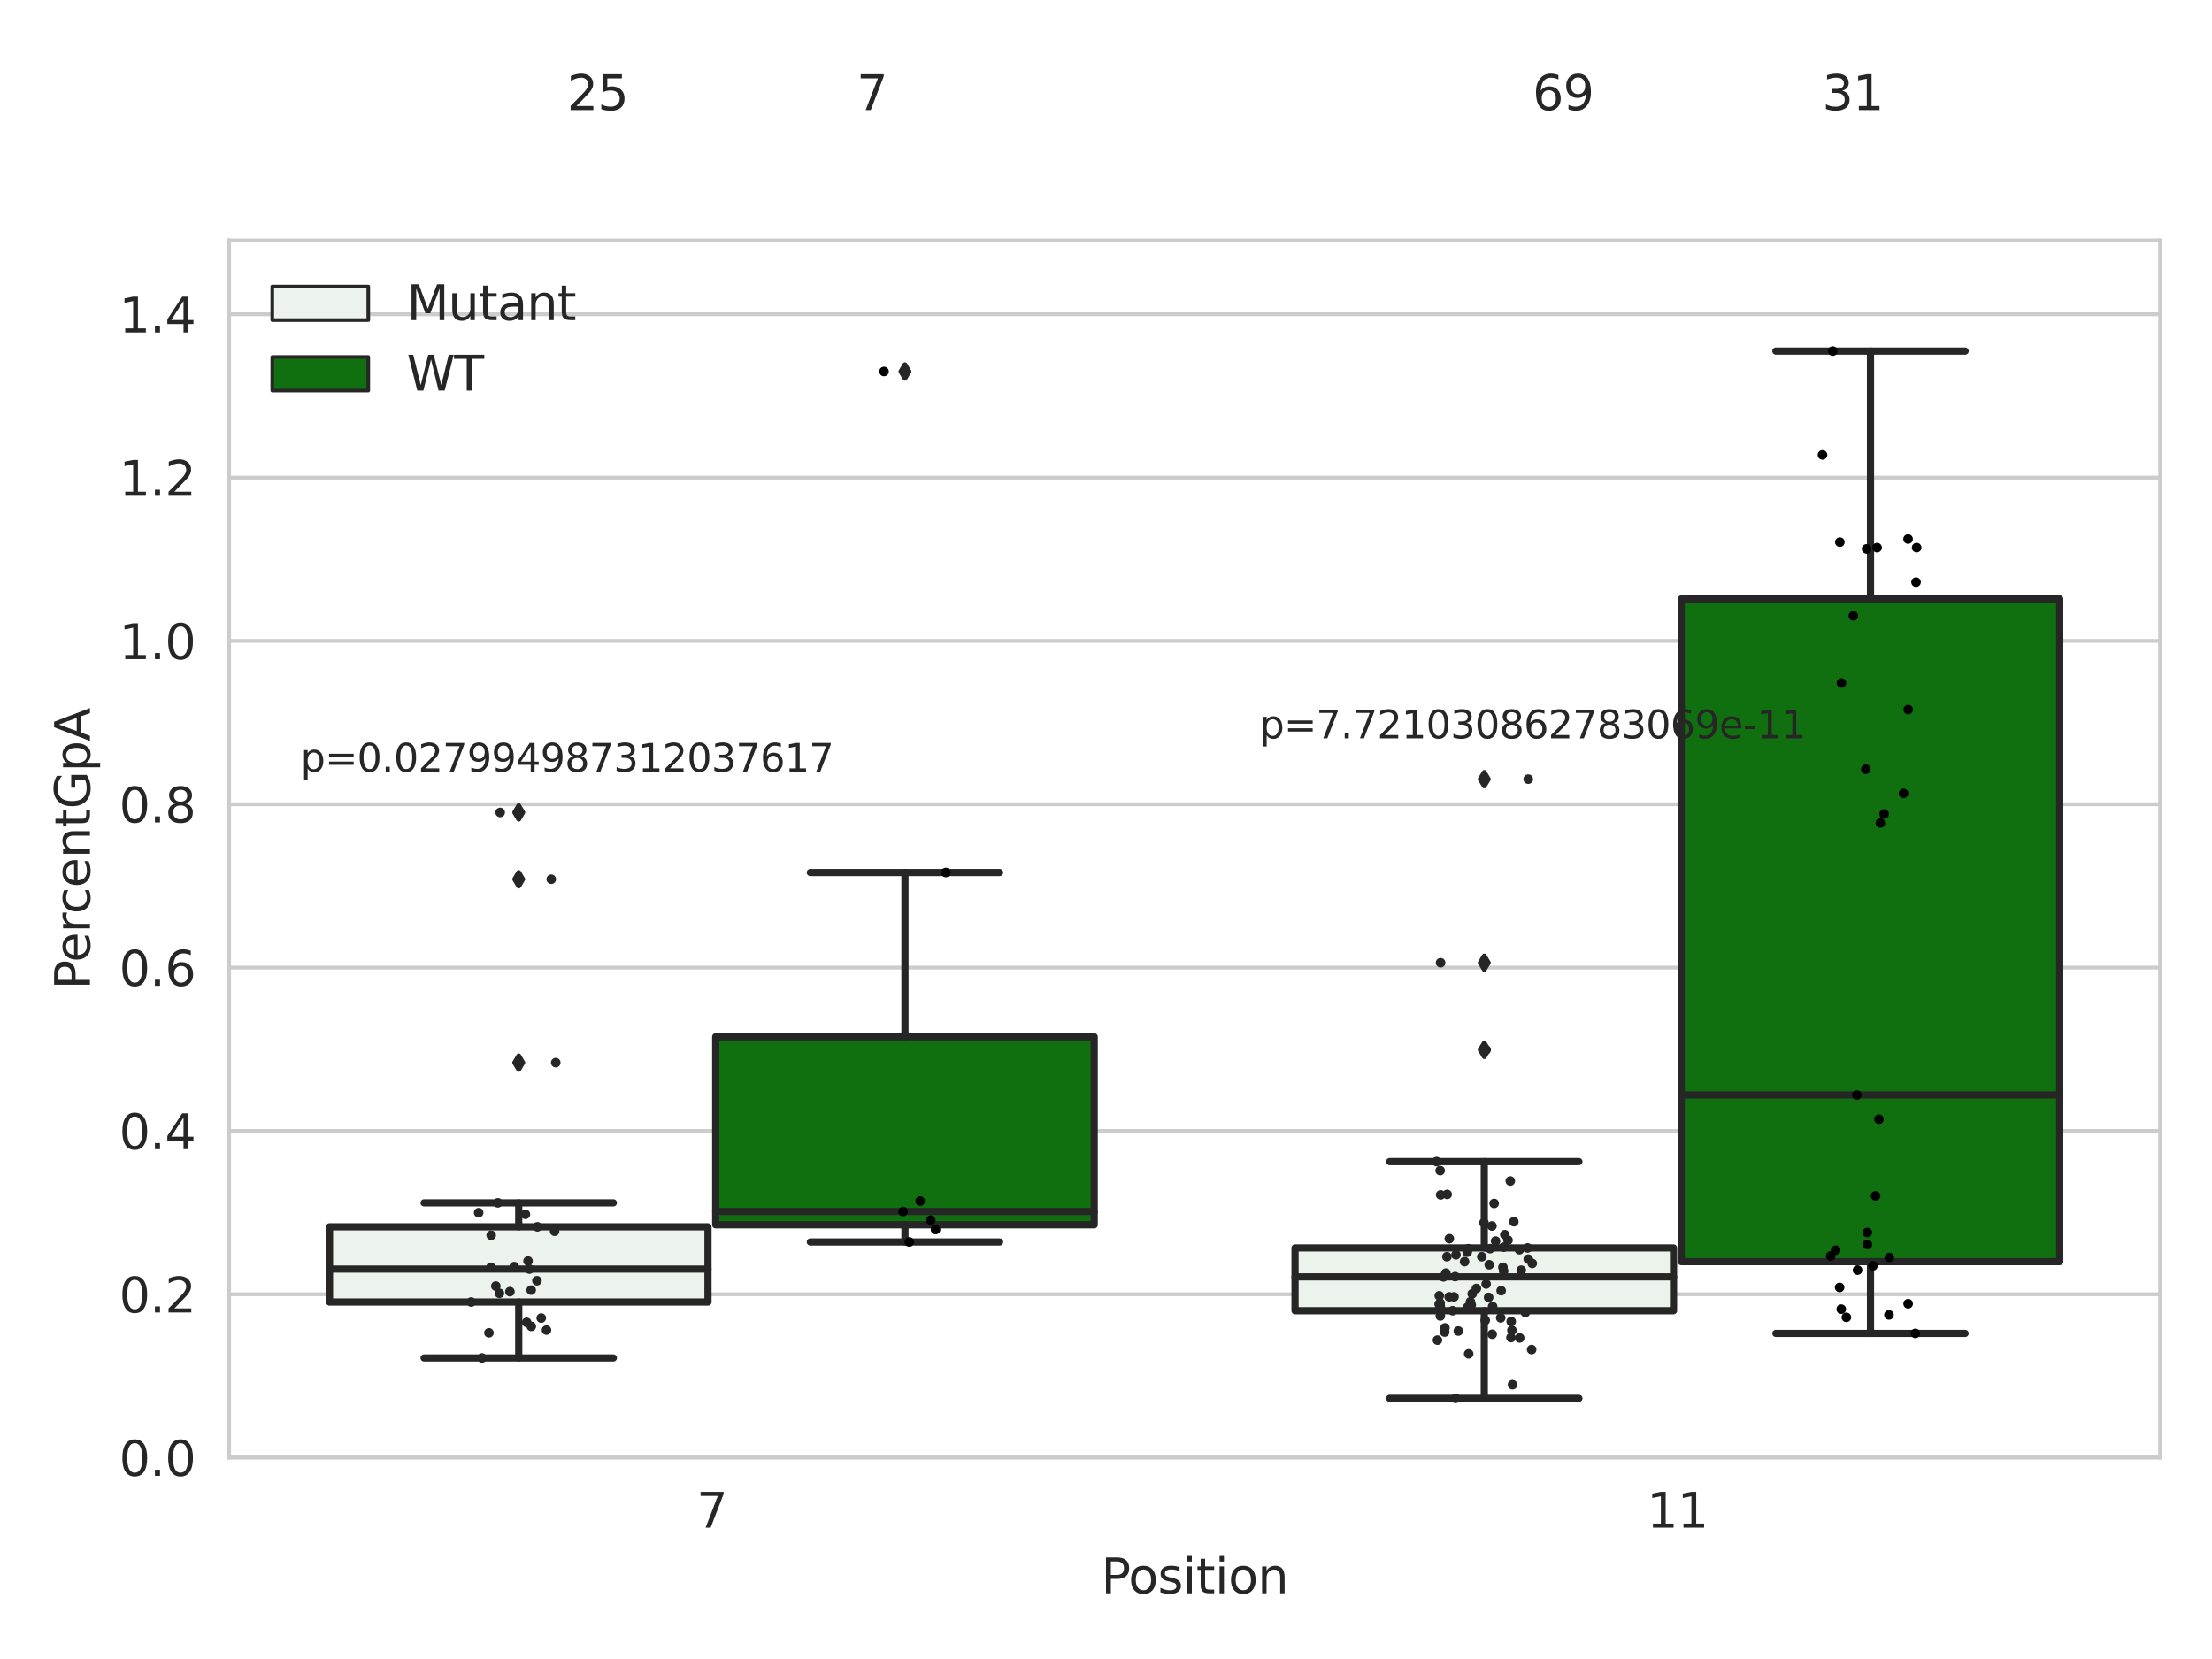 <?xml version="1.0" encoding="utf-8" standalone="no"?>
<!DOCTYPE svg PUBLIC "-//W3C//DTD SVG 1.1//EN"
  "http://www.w3.org/Graphics/SVG/1.1/DTD/svg11.dtd">
<svg xmlns:xlink="http://www.w3.org/1999/xlink" width="460.8pt" height="345.6pt" viewBox="0 0 460.8 345.6" xmlns="http://www.w3.org/2000/svg" version="1.1">
 <defs>
  <style type="text/css">*{stroke-linejoin: round; stroke-linecap: butt}</style>
 </defs>
 <g id="figure_1">
  <g id="patch_1">
   <path d="M 0 345.6 
L 460.8 345.6 
L 460.8 0 
L 0 0 
z
" style="fill: #ffffff"/>
  </g>
  <g id="axes_1">
   <g id="patch_2">
    <path d="M 47.72 303.64 
L 450 303.64 
L 450 50.085 
L 47.72 50.085 
z
" style="fill: #ffffff"/>
   </g>
   <g id="matplotlib.axis_1">
    <g id="xtick_1">
     <g id="text_1">
      <!-- 7 -->
      <g style="fill: #262626" transform="translate(145.109 318.238)scale(0.1 -0.1)">
       <defs>
        <path id="DejaVuSans-37" d="M 525 4666 
L 3525 4666 
L 3525 4397 
L 1831 0 
L 1172 0 
L 2766 4134 
L 525 4134 
L 525 4666 
z
" transform="scale(0.016)"/>
       </defs>
       <use xlink:href="#DejaVuSans-37"/>
      </g>
     </g>
    </g>
    <g id="xtick_2">
     <g id="text_2">
      <!-- 11 -->
      <g style="fill: #262626" transform="translate(343.067 318.238)scale(0.1 -0.1)">
       <defs>
        <path id="DejaVuSans-31" d="M 794 531 
L 1825 531 
L 1825 4091 
L 703 3866 
L 703 4441 
L 1819 4666 
L 2450 4666 
L 2450 531 
L 3481 531 
L 3481 0 
L 794 0 
L 794 531 
z
" transform="scale(0.016)"/>
       </defs>
       <use xlink:href="#DejaVuSans-31"/>
       <use xlink:href="#DejaVuSans-31" x="63.623"/>
      </g>
     </g>
    </g>
    <g id="text_3">
     <!-- Position -->
     <g style="fill: #262626" transform="translate(229.396 331.917)scale(0.1 -0.1)">
      <defs>
       <path id="DejaVuSans-50" d="M 1259 4147 
L 1259 2394 
L 2053 2394 
Q 2494 2394 2734 2622 
Q 2975 2850 2975 3272 
Q 2975 3691 2734 3919 
Q 2494 4147 2053 4147 
L 1259 4147 
z
M 628 4666 
L 2053 4666 
Q 2838 4666 3239 4311 
Q 3641 3956 3641 3272 
Q 3641 2581 3239 2228 
Q 2838 1875 2053 1875 
L 1259 1875 
L 1259 0 
L 628 0 
L 628 4666 
z
" transform="scale(0.016)"/>
       <path id="DejaVuSans-6f" d="M 1959 3097 
Q 1497 3097 1228 2736 
Q 959 2375 959 1747 
Q 959 1119 1226 758 
Q 1494 397 1959 397 
Q 2419 397 2687 759 
Q 2956 1122 2956 1747 
Q 2956 2369 2687 2733 
Q 2419 3097 1959 3097 
z
M 1959 3584 
Q 2709 3584 3137 3096 
Q 3566 2609 3566 1747 
Q 3566 888 3137 398 
Q 2709 -91 1959 -91 
Q 1206 -91 779 398 
Q 353 888 353 1747 
Q 353 2609 779 3096 
Q 1206 3584 1959 3584 
z
" transform="scale(0.016)"/>
       <path id="DejaVuSans-73" d="M 2834 3397 
L 2834 2853 
Q 2591 2978 2328 3040 
Q 2066 3103 1784 3103 
Q 1356 3103 1142 2972 
Q 928 2841 928 2578 
Q 928 2378 1081 2264 
Q 1234 2150 1697 2047 
L 1894 2003 
Q 2506 1872 2764 1633 
Q 3022 1394 3022 966 
Q 3022 478 2636 193 
Q 2250 -91 1575 -91 
Q 1294 -91 989 -36 
Q 684 19 347 128 
L 347 722 
Q 666 556 975 473 
Q 1284 391 1588 391 
Q 1994 391 2212 530 
Q 2431 669 2431 922 
Q 2431 1156 2273 1281 
Q 2116 1406 1581 1522 
L 1381 1569 
Q 847 1681 609 1914 
Q 372 2147 372 2553 
Q 372 3047 722 3315 
Q 1072 3584 1716 3584 
Q 2034 3584 2315 3537 
Q 2597 3491 2834 3397 
z
" transform="scale(0.016)"/>
       <path id="DejaVuSans-69" d="M 603 3500 
L 1178 3500 
L 1178 0 
L 603 0 
L 603 3500 
z
M 603 4863 
L 1178 4863 
L 1178 4134 
L 603 4134 
L 603 4863 
z
" transform="scale(0.016)"/>
       <path id="DejaVuSans-74" d="M 1172 4494 
L 1172 3500 
L 2356 3500 
L 2356 3053 
L 1172 3053 
L 1172 1153 
Q 1172 725 1289 603 
Q 1406 481 1766 481 
L 2356 481 
L 2356 0 
L 1766 0 
Q 1100 0 847 248 
Q 594 497 594 1153 
L 594 3053 
L 172 3053 
L 172 3500 
L 594 3500 
L 594 4494 
L 1172 4494 
z
" transform="scale(0.016)"/>
       <path id="DejaVuSans-6e" d="M 3513 2113 
L 3513 0 
L 2938 0 
L 2938 2094 
Q 2938 2591 2744 2837 
Q 2550 3084 2163 3084 
Q 1697 3084 1428 2787 
Q 1159 2491 1159 1978 
L 1159 0 
L 581 0 
L 581 3500 
L 1159 3500 
L 1159 2956 
Q 1366 3272 1645 3428 
Q 1925 3584 2291 3584 
Q 2894 3584 3203 3211 
Q 3513 2838 3513 2113 
z
" transform="scale(0.016)"/>
      </defs>
      <use xlink:href="#DejaVuSans-50"/>
      <use xlink:href="#DejaVuSans-6f" x="56.678"/>
      <use xlink:href="#DejaVuSans-73" x="117.859"/>
      <use xlink:href="#DejaVuSans-69" x="169.959"/>
      <use xlink:href="#DejaVuSans-74" x="197.742"/>
      <use xlink:href="#DejaVuSans-69" x="236.951"/>
      <use xlink:href="#DejaVuSans-6f" x="264.734"/>
      <use xlink:href="#DejaVuSans-6e" x="325.916"/>
     </g>
    </g>
   </g>
   <g id="matplotlib.axis_2">
    <g id="ytick_1">
     <g id="line2d_1">
      <path d="M 47.72 303.64 
L 450 303.64 
" clip-path="url(#p1b82e4776f)" style="fill: none; stroke: #cccccc; stroke-width: 0.8; stroke-linecap: round"/>
     </g>
     <g id="text_4">
      <!-- 0.0 -->
      <g style="fill: #262626" transform="translate(24.817 307.439)scale(0.1 -0.1)">
       <defs>
        <path id="DejaVuSans-30" d="M 2034 4250 
Q 1547 4250 1301 3770 
Q 1056 3291 1056 2328 
Q 1056 1369 1301 889 
Q 1547 409 2034 409 
Q 2525 409 2770 889 
Q 3016 1369 3016 2328 
Q 3016 3291 2770 3770 
Q 2525 4250 2034 4250 
z
M 2034 4750 
Q 2819 4750 3233 4129 
Q 3647 3509 3647 2328 
Q 3647 1150 3233 529 
Q 2819 -91 2034 -91 
Q 1250 -91 836 529 
Q 422 1150 422 2328 
Q 422 3509 836 4129 
Q 1250 4750 2034 4750 
z
" transform="scale(0.016)"/>
        <path id="DejaVuSans-2e" d="M 684 794 
L 1344 794 
L 1344 0 
L 684 0 
L 684 794 
z
" transform="scale(0.016)"/>
       </defs>
       <use xlink:href="#DejaVuSans-30"/>
       <use xlink:href="#DejaVuSans-2e" x="63.623"/>
       <use xlink:href="#DejaVuSans-30" x="95.41"/>
      </g>
     </g>
    </g>
    <g id="ytick_2">
     <g id="line2d_2">
      <path d="M 47.72 269.614 
L 450 269.614 
" clip-path="url(#p1b82e4776f)" style="fill: none; stroke: #cccccc; stroke-width: 0.8; stroke-linecap: round"/>
     </g>
     <g id="text_5">
      <!-- 0.2 -->
      <g style="fill: #262626" transform="translate(24.817 273.413)scale(0.1 -0.1)">
       <defs>
        <path id="DejaVuSans-32" d="M 1228 531 
L 3431 531 
L 3431 0 
L 469 0 
L 469 531 
Q 828 903 1448 1529 
Q 2069 2156 2228 2338 
Q 2531 2678 2651 2914 
Q 2772 3150 2772 3378 
Q 2772 3750 2511 3984 
Q 2250 4219 1831 4219 
Q 1534 4219 1204 4116 
Q 875 4013 500 3803 
L 500 4441 
Q 881 4594 1212 4672 
Q 1544 4750 1819 4750 
Q 2544 4750 2975 4387 
Q 3406 4025 3406 3419 
Q 3406 3131 3298 2873 
Q 3191 2616 2906 2266 
Q 2828 2175 2409 1742 
Q 1991 1309 1228 531 
z
" transform="scale(0.016)"/>
       </defs>
       <use xlink:href="#DejaVuSans-30"/>
       <use xlink:href="#DejaVuSans-2e" x="63.623"/>
       <use xlink:href="#DejaVuSans-32" x="95.41"/>
      </g>
     </g>
    </g>
    <g id="ytick_3">
     <g id="line2d_3">
      <path d="M 47.72 235.589 
L 450 235.589 
" clip-path="url(#p1b82e4776f)" style="fill: none; stroke: #cccccc; stroke-width: 0.8; stroke-linecap: round"/>
     </g>
     <g id="text_6">
      <!-- 0.4 -->
      <g style="fill: #262626" transform="translate(24.817 239.388)scale(0.1 -0.1)">
       <defs>
        <path id="DejaVuSans-34" d="M 2419 4116 
L 825 1625 
L 2419 1625 
L 2419 4116 
z
M 2253 4666 
L 3047 4666 
L 3047 1625 
L 3713 1625 
L 3713 1100 
L 3047 1100 
L 3047 0 
L 2419 0 
L 2419 1100 
L 313 1100 
L 313 1709 
L 2253 4666 
z
" transform="scale(0.016)"/>
       </defs>
       <use xlink:href="#DejaVuSans-30"/>
       <use xlink:href="#DejaVuSans-2e" x="63.623"/>
       <use xlink:href="#DejaVuSans-34" x="95.41"/>
      </g>
     </g>
    </g>
    <g id="ytick_4">
     <g id="line2d_4">
      <path d="M 47.72 201.563 
L 450 201.563 
" clip-path="url(#p1b82e4776f)" style="fill: none; stroke: #cccccc; stroke-width: 0.8; stroke-linecap: round"/>
     </g>
     <g id="text_7">
      <!-- 0.6 -->
      <g style="fill: #262626" transform="translate(24.817 205.362)scale(0.1 -0.1)">
       <defs>
        <path id="DejaVuSans-36" d="M 2113 2584 
Q 1688 2584 1439 2293 
Q 1191 2003 1191 1497 
Q 1191 994 1439 701 
Q 1688 409 2113 409 
Q 2538 409 2786 701 
Q 3034 994 3034 1497 
Q 3034 2003 2786 2293 
Q 2538 2584 2113 2584 
z
M 3366 4563 
L 3366 3988 
Q 3128 4100 2886 4159 
Q 2644 4219 2406 4219 
Q 1781 4219 1451 3797 
Q 1122 3375 1075 2522 
Q 1259 2794 1537 2939 
Q 1816 3084 2150 3084 
Q 2853 3084 3261 2657 
Q 3669 2231 3669 1497 
Q 3669 778 3244 343 
Q 2819 -91 2113 -91 
Q 1303 -91 875 529 
Q 447 1150 447 2328 
Q 447 3434 972 4092 
Q 1497 4750 2381 4750 
Q 2619 4750 2861 4703 
Q 3103 4656 3366 4563 
z
" transform="scale(0.016)"/>
       </defs>
       <use xlink:href="#DejaVuSans-30"/>
       <use xlink:href="#DejaVuSans-2e" x="63.623"/>
       <use xlink:href="#DejaVuSans-36" x="95.41"/>
      </g>
     </g>
    </g>
    <g id="ytick_5">
     <g id="line2d_5">
      <path d="M 47.72 167.537 
L 450 167.537 
" clip-path="url(#p1b82e4776f)" style="fill: none; stroke: #cccccc; stroke-width: 0.8; stroke-linecap: round"/>
     </g>
     <g id="text_8">
      <!-- 0.8 -->
      <g style="fill: #262626" transform="translate(24.817 171.336)scale(0.1 -0.1)">
       <defs>
        <path id="DejaVuSans-38" d="M 2034 2216 
Q 1584 2216 1326 1975 
Q 1069 1734 1069 1313 
Q 1069 891 1326 650 
Q 1584 409 2034 409 
Q 2484 409 2743 651 
Q 3003 894 3003 1313 
Q 3003 1734 2745 1975 
Q 2488 2216 2034 2216 
z
M 1403 2484 
Q 997 2584 770 2862 
Q 544 3141 544 3541 
Q 544 4100 942 4425 
Q 1341 4750 2034 4750 
Q 2731 4750 3128 4425 
Q 3525 4100 3525 3541 
Q 3525 3141 3298 2862 
Q 3072 2584 2669 2484 
Q 3125 2378 3379 2068 
Q 3634 1759 3634 1313 
Q 3634 634 3220 271 
Q 2806 -91 2034 -91 
Q 1263 -91 848 271 
Q 434 634 434 1313 
Q 434 1759 690 2068 
Q 947 2378 1403 2484 
z
M 1172 3481 
Q 1172 3119 1398 2916 
Q 1625 2713 2034 2713 
Q 2441 2713 2670 2916 
Q 2900 3119 2900 3481 
Q 2900 3844 2670 4047 
Q 2441 4250 2034 4250 
Q 1625 4250 1398 4047 
Q 1172 3844 1172 3481 
z
" transform="scale(0.016)"/>
       </defs>
       <use xlink:href="#DejaVuSans-30"/>
       <use xlink:href="#DejaVuSans-2e" x="63.623"/>
       <use xlink:href="#DejaVuSans-38" x="95.41"/>
      </g>
     </g>
    </g>
    <g id="ytick_6">
     <g id="line2d_6">
      <path d="M 47.72 133.511 
L 450 133.511 
" clip-path="url(#p1b82e4776f)" style="fill: none; stroke: #cccccc; stroke-width: 0.8; stroke-linecap: round"/>
     </g>
     <g id="text_9">
      <!-- 1.0 -->
      <g style="fill: #262626" transform="translate(24.817 137.311)scale(0.1 -0.1)">
       <use xlink:href="#DejaVuSans-31"/>
       <use xlink:href="#DejaVuSans-2e" x="63.623"/>
       <use xlink:href="#DejaVuSans-30" x="95.41"/>
      </g>
     </g>
    </g>
    <g id="ytick_7">
     <g id="line2d_7">
      <path d="M 47.72 99.486 
L 450 99.486 
" clip-path="url(#p1b82e4776f)" style="fill: none; stroke: #cccccc; stroke-width: 0.8; stroke-linecap: round"/>
     </g>
     <g id="text_10">
      <!-- 1.2 -->
      <g style="fill: #262626" transform="translate(24.817 103.285)scale(0.1 -0.1)">
       <use xlink:href="#DejaVuSans-31"/>
       <use xlink:href="#DejaVuSans-2e" x="63.623"/>
       <use xlink:href="#DejaVuSans-32" x="95.41"/>
      </g>
     </g>
    </g>
    <g id="ytick_8">
     <g id="line2d_8">
      <path d="M 47.72 65.46 
L 450 65.46 
" clip-path="url(#p1b82e4776f)" style="fill: none; stroke: #cccccc; stroke-width: 0.8; stroke-linecap: round"/>
     </g>
     <g id="text_11">
      <!-- 1.4 -->
      <g style="fill: #262626" transform="translate(24.817 69.259)scale(0.1 -0.1)">
       <use xlink:href="#DejaVuSans-31"/>
       <use xlink:href="#DejaVuSans-2e" x="63.623"/>
       <use xlink:href="#DejaVuSans-34" x="95.41"/>
      </g>
     </g>
    </g>
    <g id="text_12">
     <!-- PercentGpA -->
     <g style="fill: #262626" transform="translate(18.737 206.139)rotate(-90)scale(0.1 -0.1)">
      <defs>
       <path id="DejaVuSans-65" d="M 3597 1894 
L 3597 1613 
L 953 1613 
Q 991 1019 1311 708 
Q 1631 397 2203 397 
Q 2534 397 2845 478 
Q 3156 559 3463 722 
L 3463 178 
Q 3153 47 2828 -22 
Q 2503 -91 2169 -91 
Q 1331 -91 842 396 
Q 353 884 353 1716 
Q 353 2575 817 3079 
Q 1281 3584 2069 3584 
Q 2775 3584 3186 3129 
Q 3597 2675 3597 1894 
z
M 3022 2063 
Q 3016 2534 2758 2815 
Q 2500 3097 2075 3097 
Q 1594 3097 1305 2825 
Q 1016 2553 972 2059 
L 3022 2063 
z
" transform="scale(0.016)"/>
       <path id="DejaVuSans-72" d="M 2631 2963 
Q 2534 3019 2420 3045 
Q 2306 3072 2169 3072 
Q 1681 3072 1420 2755 
Q 1159 2438 1159 1844 
L 1159 0 
L 581 0 
L 581 3500 
L 1159 3500 
L 1159 2956 
Q 1341 3275 1631 3429 
Q 1922 3584 2338 3584 
Q 2397 3584 2469 3576 
Q 2541 3569 2628 3553 
L 2631 2963 
z
" transform="scale(0.016)"/>
       <path id="DejaVuSans-63" d="M 3122 3366 
L 3122 2828 
Q 2878 2963 2633 3030 
Q 2388 3097 2138 3097 
Q 1578 3097 1268 2742 
Q 959 2388 959 1747 
Q 959 1106 1268 751 
Q 1578 397 2138 397 
Q 2388 397 2633 464 
Q 2878 531 3122 666 
L 3122 134 
Q 2881 22 2623 -34 
Q 2366 -91 2075 -91 
Q 1284 -91 818 406 
Q 353 903 353 1747 
Q 353 2603 823 3093 
Q 1294 3584 2113 3584 
Q 2378 3584 2631 3529 
Q 2884 3475 3122 3366 
z
" transform="scale(0.016)"/>
       <path id="DejaVuSans-47" d="M 3809 666 
L 3809 1919 
L 2778 1919 
L 2778 2438 
L 4434 2438 
L 4434 434 
Q 4069 175 3628 42 
Q 3188 -91 2688 -91 
Q 1594 -91 976 548 
Q 359 1188 359 2328 
Q 359 3472 976 4111 
Q 1594 4750 2688 4750 
Q 3144 4750 3555 4637 
Q 3966 4525 4313 4306 
L 4313 3634 
Q 3963 3931 3569 4081 
Q 3175 4231 2741 4231 
Q 1884 4231 1454 3753 
Q 1025 3275 1025 2328 
Q 1025 1384 1454 906 
Q 1884 428 2741 428 
Q 3075 428 3337 486 
Q 3600 544 3809 666 
z
" transform="scale(0.016)"/>
       <path id="DejaVuSans-70" d="M 1159 525 
L 1159 -1331 
L 581 -1331 
L 581 3500 
L 1159 3500 
L 1159 2969 
Q 1341 3281 1617 3432 
Q 1894 3584 2278 3584 
Q 2916 3584 3314 3078 
Q 3713 2572 3713 1747 
Q 3713 922 3314 415 
Q 2916 -91 2278 -91 
Q 1894 -91 1617 61 
Q 1341 213 1159 525 
z
M 3116 1747 
Q 3116 2381 2855 2742 
Q 2594 3103 2138 3103 
Q 1681 3103 1420 2742 
Q 1159 2381 1159 1747 
Q 1159 1113 1420 752 
Q 1681 391 2138 391 
Q 2594 391 2855 752 
Q 3116 1113 3116 1747 
z
" transform="scale(0.016)"/>
       <path id="DejaVuSans-41" d="M 2188 4044 
L 1331 1722 
L 3047 1722 
L 2188 4044 
z
M 1831 4666 
L 2547 4666 
L 4325 0 
L 3669 0 
L 3244 1197 
L 1141 1197 
L 716 0 
L 50 0 
L 1831 4666 
z
" transform="scale(0.016)"/>
      </defs>
      <use xlink:href="#DejaVuSans-50"/>
      <use xlink:href="#DejaVuSans-65" x="56.678"/>
      <use xlink:href="#DejaVuSans-72" x="118.201"/>
      <use xlink:href="#DejaVuSans-63" x="157.064"/>
      <use xlink:href="#DejaVuSans-65" x="212.045"/>
      <use xlink:href="#DejaVuSans-6e" x="273.568"/>
      <use xlink:href="#DejaVuSans-74" x="336.947"/>
      <use xlink:href="#DejaVuSans-47" x="376.156"/>
      <use xlink:href="#DejaVuSans-70" x="453.646"/>
      <use xlink:href="#DejaVuSans-41" x="517.123"/>
     </g>
    </g>
   </g>
   <g id="patch_3">
    <path d="M 68.639 271.238 
L 147.485 271.238 
L 147.485 255.57 
L 68.639 255.57 
L 68.639 271.238 
z
" clip-path="url(#p1b82e4776f)" style="fill: #ecf2ec; stroke: #262626; stroke-width: 1.5; stroke-linejoin: miter"/>
   </g>
   <g id="patch_4">
    <path d="M 149.095 255.153 
L 227.941 255.153 
L 227.941 215.984 
L 149.095 215.984 
L 149.095 255.153 
z
" clip-path="url(#p1b82e4776f)" style="fill: #107010; stroke: #262626; stroke-width: 1.5; stroke-linejoin: miter"/>
   </g>
   <g id="patch_5">
    <path d="M 269.779 273.045 
L 348.625 273.045 
L 348.625 259.967 
L 269.779 259.967 
L 269.779 273.045 
z
" clip-path="url(#p1b82e4776f)" style="fill: #ecf2ec; stroke: #262626; stroke-width: 1.5; stroke-linejoin: miter"/>
   </g>
   <g id="patch_6">
    <path d="M 350.235 262.824 
L 429.081 262.824 
L 429.081 124.777 
L 350.235 124.777 
L 350.235 262.824 
z
" clip-path="url(#p1b82e4776f)" style="fill: #107010; stroke: #262626; stroke-width: 1.5; stroke-linejoin: miter"/>
   </g>
   <g id="patch_7">
    <path d="M 148.29 303.64 
L 148.29 303.64 
L 148.29 303.64 
L 148.29 303.64 
z
" clip-path="url(#p1b82e4776f)" style="fill: #ecf2ec; stroke: #262626; stroke-width: 0.75; stroke-linejoin: miter"/>
   </g>
   <g id="patch_8">
    <path d="M 148.29 303.64 
L 148.29 303.64 
L 148.29 303.64 
L 148.29 303.64 
z
" clip-path="url(#p1b82e4776f)" style="fill: #107010; stroke: #262626; stroke-width: 0.75; stroke-linejoin: miter"/>
   </g>
   <g id="PathCollection_1"/>
   <g id="PathCollection_2"/>
   <g id="line2d_9">
    <path d="M 108.062 271.238 
L 108.062 282.887 
" clip-path="url(#p1b82e4776f)" style="fill: none; stroke: #262626; stroke-width: 1.5; stroke-linecap: round"/>
   </g>
   <g id="line2d_10">
    <path d="M 108.062 255.57 
L 108.062 250.572 
" clip-path="url(#p1b82e4776f)" style="fill: none; stroke: #262626; stroke-width: 1.5; stroke-linecap: round"/>
   </g>
   <g id="line2d_11">
    <path d="M 88.35 282.887 
L 127.774 282.887 
" clip-path="url(#p1b82e4776f)" style="fill: none; stroke: #262626; stroke-width: 1.5; stroke-linecap: round"/>
   </g>
   <g id="line2d_12">
    <path d="M 88.35 250.572 
L 127.774 250.572 
" clip-path="url(#p1b82e4776f)" style="fill: none; stroke: #262626; stroke-width: 1.5; stroke-linecap: round"/>
   </g>
   <g id="line2d_13">
    <defs>
     <path id="mafbb0d221e" d="M -0 1.414 
L 0.849 0 
L 0 -1.414 
L -0.849 -0 
z
" style="stroke: #262626; stroke-linejoin: miter"/>
    </defs>
    <g clip-path="url(#p1b82e4776f)">
     <use xlink:href="#mafbb0d221e" x="108.062" y="169.246" style="fill: #262626; stroke: #262626; stroke-linejoin: miter"/>
     <use xlink:href="#mafbb0d221e" x="108.062" y="221.361" style="fill: #262626; stroke: #262626; stroke-linejoin: miter"/>
     <use xlink:href="#mafbb0d221e" x="108.062" y="183.166" style="fill: #262626; stroke: #262626; stroke-linejoin: miter"/>
    </g>
   </g>
   <g id="line2d_14">
    <path d="M 188.518 255.153 
L 188.518 258.722 
" clip-path="url(#p1b82e4776f)" style="fill: none; stroke: #262626; stroke-width: 1.5; stroke-linecap: round"/>
   </g>
   <g id="line2d_15">
    <path d="M 188.518 215.984 
L 188.518 181.759 
" clip-path="url(#p1b82e4776f)" style="fill: none; stroke: #262626; stroke-width: 1.5; stroke-linecap: round"/>
   </g>
   <g id="line2d_16">
    <path d="M 168.806 258.722 
L 208.23 258.722 
" clip-path="url(#p1b82e4776f)" style="fill: none; stroke: #262626; stroke-width: 1.5; stroke-linecap: round"/>
   </g>
   <g id="line2d_17">
    <path d="M 168.806 181.759 
L 208.23 181.759 
" clip-path="url(#p1b82e4776f)" style="fill: none; stroke: #262626; stroke-width: 1.5; stroke-linecap: round"/>
   </g>
   <g id="line2d_18">
    <g clip-path="url(#p1b82e4776f)">
     <use xlink:href="#mafbb0d221e" x="188.518" y="77.385" style="fill: #262626; stroke: #262626; stroke-linejoin: miter"/>
    </g>
   </g>
   <g id="line2d_19">
    <path d="M 309.202 273.045 
L 309.202 291.295 
" clip-path="url(#p1b82e4776f)" style="fill: none; stroke: #262626; stroke-width: 1.5; stroke-linecap: round"/>
   </g>
   <g id="line2d_20">
    <path d="M 309.202 259.967 
L 309.202 241.981 
" clip-path="url(#p1b82e4776f)" style="fill: none; stroke: #262626; stroke-width: 1.5; stroke-linecap: round"/>
   </g>
   <g id="line2d_21">
    <path d="M 289.49 291.295 
L 328.914 291.295 
" clip-path="url(#p1b82e4776f)" style="fill: none; stroke: #262626; stroke-width: 1.5; stroke-linecap: round"/>
   </g>
   <g id="line2d_22">
    <path d="M 289.49 241.981 
L 328.914 241.981 
" clip-path="url(#p1b82e4776f)" style="fill: none; stroke: #262626; stroke-width: 1.5; stroke-linecap: round"/>
   </g>
   <g id="line2d_23">
    <g clip-path="url(#p1b82e4776f)">
     <use xlink:href="#mafbb0d221e" x="309.202" y="218.697" style="fill: #262626; stroke: #262626; stroke-linejoin: miter"/>
     <use xlink:href="#mafbb0d221e" x="309.202" y="162.311" style="fill: #262626; stroke: #262626; stroke-linejoin: miter"/>
     <use xlink:href="#mafbb0d221e" x="309.202" y="200.553" style="fill: #262626; stroke: #262626; stroke-linejoin: miter"/>
    </g>
   </g>
   <g id="line2d_24">
    <path d="M 389.658 262.824 
L 389.658 277.771 
" clip-path="url(#p1b82e4776f)" style="fill: none; stroke: #262626; stroke-width: 1.5; stroke-linecap: round"/>
   </g>
   <g id="line2d_25">
    <path d="M 389.658 124.777 
L 389.658 73.136 
" clip-path="url(#p1b82e4776f)" style="fill: none; stroke: #262626; stroke-width: 1.5; stroke-linecap: round"/>
   </g>
   <g id="line2d_26">
    <path d="M 369.946 277.771 
L 409.37 277.771 
" clip-path="url(#p1b82e4776f)" style="fill: none; stroke: #262626; stroke-width: 1.5; stroke-linecap: round"/>
   </g>
   <g id="line2d_27">
    <path d="M 369.946 73.136 
L 409.37 73.136 
" clip-path="url(#p1b82e4776f)" style="fill: none; stroke: #262626; stroke-width: 1.5; stroke-linecap: round"/>
   </g>
   <g id="line2d_28"/>
   <g id="line2d_29">
    <path d="M 68.639 264.375 
L 147.485 264.375 
" clip-path="url(#p1b82e4776f)" style="fill: none; stroke: #262626; stroke-width: 1.5; stroke-linecap: round"/>
   </g>
   <g id="line2d_30">
    <path d="M 149.095 252.378 
L 227.941 252.378 
" clip-path="url(#p1b82e4776f)" style="fill: none; stroke: #262626; stroke-width: 1.5; stroke-linecap: round"/>
   </g>
   <g id="line2d_31">
    <path d="M 269.779 265.995 
L 348.625 265.995 
" clip-path="url(#p1b82e4776f)" style="fill: none; stroke: #262626; stroke-width: 1.5; stroke-linecap: round"/>
   </g>
   <g id="line2d_32">
    <path d="M 350.235 228.096 
L 429.081 228.096 
" clip-path="url(#p1b82e4776f)" style="fill: none; stroke: #262626; stroke-width: 1.5; stroke-linecap: round"/>
   </g>
   <g id="patch_9">
    <path d="M 47.72 303.64 
L 47.72 50.085 
" style="fill: none; stroke: #cccccc; stroke-width: 0.8; stroke-linejoin: miter; stroke-linecap: square"/>
   </g>
   <g id="patch_10">
    <path d="M 450 303.64 
L 450 50.085 
" style="fill: none; stroke: #cccccc; stroke-width: 0.8; stroke-linejoin: miter; stroke-linecap: square"/>
   </g>
   <g id="patch_11">
    <path d="M 47.72 303.64 
L 450 303.64 
" style="fill: none; stroke: #cccccc; stroke-width: 0.8; stroke-linejoin: miter; stroke-linecap: square"/>
   </g>
   <g id="patch_12">
    <path d="M 47.72 50.085 
L 450 50.085 
" style="fill: none; stroke: #cccccc; stroke-width: 0.8; stroke-linejoin: miter; stroke-linecap: square"/>
   </g>
   <g id="PathCollection_3">
    <defs>
     <path id="C0_0_2e2183bf6e" d="M 0 1 
C 0.265 1 0.52 0.895 0.707 0.707 
C 0.895 0.52 1 0.265 1 -0 
C 1 -0.265 0.895 -0.52 0.707 -0.707 
C 0.52 -0.895 0.265 -1 0 -1 
C -0.265 -1 -0.52 -0.895 -0.707 -0.707 
C -0.895 -0.52 -1 -0.265 -1 0 
C -1 0.265 -0.895 0.52 -0.707 0.707 
C -0.52 0.895 -0.265 1 0 1 
z
"/>
    </defs>
    <g clip-path="url(#p1b82e4776f)">
     <use xlink:href="#C0_0_2e2183bf6e" x="111.957" y="255.57" style="fill: #262626"/>
    </g>
    <g clip-path="url(#p1b82e4776f)">
     <use xlink:href="#C0_0_2e2183bf6e" x="98.155" y="271.238" style="fill: #262626"/>
    </g>
    <g clip-path="url(#p1b82e4776f)">
     <use xlink:href="#C0_0_2e2183bf6e" x="104.192" y="169.246" style="fill: #262626"/>
    </g>
    <g clip-path="url(#p1b82e4776f)">
     <use xlink:href="#C0_0_2e2183bf6e" x="112.752" y="274.572" style="fill: #262626"/>
    </g>
    <g clip-path="url(#p1b82e4776f)">
     <use xlink:href="#C0_0_2e2183bf6e" x="103.292" y="267.916" style="fill: #262626"/>
    </g>
    <g clip-path="url(#p1b82e4776f)">
     <use xlink:href="#C0_0_2e2183bf6e" x="110.679" y="276.306" style="fill: #262626"/>
    </g>
    <g clip-path="url(#p1b82e4776f)">
     <use xlink:href="#C0_0_2e2183bf6e" x="115.773" y="221.361" style="fill: #262626"/>
    </g>
    <g clip-path="url(#p1b82e4776f)">
     <use xlink:href="#C0_0_2e2183bf6e" x="109.715" y="275.47" style="fill: #262626"/>
    </g>
    <g clip-path="url(#p1b82e4776f)">
     <use xlink:href="#C0_0_2e2183bf6e" x="101.856" y="277.65" style="fill: #262626"/>
    </g>
    <g clip-path="url(#p1b82e4776f)">
     <use xlink:href="#C0_0_2e2183bf6e" x="114.838" y="183.166" style="fill: #262626"/>
    </g>
    <g clip-path="url(#p1b82e4776f)">
     <use xlink:href="#C0_0_2e2183bf6e" x="110" y="262.701" style="fill: #262626"/>
    </g>
    <g clip-path="url(#p1b82e4776f)">
     <use xlink:href="#C0_0_2e2183bf6e" x="107.125" y="263.857" style="fill: #262626"/>
    </g>
    <g clip-path="url(#p1b82e4776f)">
     <use xlink:href="#C0_0_2e2183bf6e" x="102.263" y="264.012" style="fill: #262626"/>
    </g>
    <g clip-path="url(#p1b82e4776f)">
     <use xlink:href="#C0_0_2e2183bf6e" x="102.319" y="257.326" style="fill: #262626"/>
    </g>
    <g clip-path="url(#p1b82e4776f)">
     <use xlink:href="#C0_0_2e2183bf6e" x="100.411" y="282.887" style="fill: #262626"/>
    </g>
    <g clip-path="url(#p1b82e4776f)">
     <use xlink:href="#C0_0_2e2183bf6e" x="99.715" y="252.625" style="fill: #262626"/>
    </g>
    <g clip-path="url(#p1b82e4776f)">
     <use xlink:href="#C0_0_2e2183bf6e" x="113.843" y="277.074" style="fill: #262626"/>
    </g>
    <g clip-path="url(#p1b82e4776f)">
     <use xlink:href="#C0_0_2e2183bf6e" x="109.451" y="252.961" style="fill: #262626"/>
    </g>
    <g clip-path="url(#p1b82e4776f)">
     <use xlink:href="#C0_0_2e2183bf6e" x="103.72" y="250.572" style="fill: #262626"/>
    </g>
    <g clip-path="url(#p1b82e4776f)">
     <use xlink:href="#C0_0_2e2183bf6e" x="104.039" y="269.418" style="fill: #262626"/>
    </g>
    <g clip-path="url(#p1b82e4776f)">
     <use xlink:href="#C0_0_2e2183bf6e" x="115.529" y="256.485" style="fill: #262626"/>
    </g>
    <g clip-path="url(#p1b82e4776f)">
     <use xlink:href="#C0_0_2e2183bf6e" x="111.854" y="266.802" style="fill: #262626"/>
    </g>
    <g clip-path="url(#p1b82e4776f)">
     <use xlink:href="#C0_0_2e2183bf6e" x="110.271" y="264.375" style="fill: #262626"/>
    </g>
    <g clip-path="url(#p1b82e4776f)">
     <use xlink:href="#C0_0_2e2183bf6e" x="110.652" y="268.753" style="fill: #262626"/>
    </g>
    <g clip-path="url(#p1b82e4776f)">
     <use xlink:href="#C0_0_2e2183bf6e" x="106.225" y="269.073" style="fill: #262626"/>
    </g>
   </g>
   <g id="PathCollection_4">
    <defs>
     <path id="C1_0_7962001383" d="M 0 1 
C 0.265 1 0.52 0.895 0.707 0.707 
C 0.895 0.52 1 0.265 1 -0 
C 1 -0.265 0.895 -0.52 0.707 -0.707 
C 0.52 -0.895 0.265 -1 0 -1 
C -0.265 -1 -0.52 -0.895 -0.707 -0.707 
C -0.895 -0.52 -1 -0.265 -1 0 
C -1 0.265 -0.895 0.52 -0.707 0.707 
C -0.52 0.895 -0.265 1 0 1 
z
"/>
    </defs>
    <g clip-path="url(#p1b82e4776f)">
     <use xlink:href="#C1_0_7962001383" x="191.688" y="250.209"/>
    </g>
    <g clip-path="url(#p1b82e4776f)">
     <use xlink:href="#C1_0_7962001383" x="188.129" y="252.378"/>
    </g>
    <g clip-path="url(#p1b82e4776f)">
     <use xlink:href="#C1_0_7962001383" x="184.158" y="77.385"/>
    </g>
    <g clip-path="url(#p1b82e4776f)">
     <use xlink:href="#C1_0_7962001383" x="193.891" y="254.169"/>
    </g>
    <g clip-path="url(#p1b82e4776f)">
     <use xlink:href="#C1_0_7962001383" x="189.432" y="258.722"/>
    </g>
    <g clip-path="url(#p1b82e4776f)">
     <use xlink:href="#C1_0_7962001383" x="197.042" y="181.759"/>
    </g>
    <g clip-path="url(#p1b82e4776f)">
     <use xlink:href="#C1_0_7962001383" x="194.89" y="256.136"/>
    </g>
   </g>
   <g id="PathCollection_5">
    <defs>
     <path id="C2_0_14fbeb4833" d="M 0 1 
C 0.265 1 0.52 0.895 0.707 0.707 
C 0.895 0.52 1 0.265 1 -0 
C 1 -0.265 0.895 -0.52 0.707 -0.707 
C 0.52 -0.895 0.265 -1 0 -1 
C -0.265 -1 -0.52 -0.895 -0.707 -0.707 
C -0.895 -0.52 -1 -0.265 -1 0 
C -1 0.265 -0.895 0.52 -0.707 0.707 
C -0.52 0.895 -0.265 1 0 1 
z
"/>
    </defs>
    <g clip-path="url(#p1b82e4776f)">
     <use xlink:href="#C2_0_14fbeb4833" x="309.584" y="218.697" style="fill: #262626"/>
    </g>
    <g clip-path="url(#p1b82e4776f)">
     <use xlink:href="#C2_0_14fbeb4833" x="300.019" y="271.454" style="fill: #262626"/>
    </g>
    <g clip-path="url(#p1b82e4776f)">
     <use xlink:href="#C2_0_14fbeb4833" x="318.364" y="262.299" style="fill: #262626"/>
    </g>
    <g clip-path="url(#p1b82e4776f)">
     <use xlink:href="#C2_0_14fbeb4833" x="305.953" y="282.029" style="fill: #262626"/>
    </g>
    <g clip-path="url(#p1b82e4776f)">
     <use xlink:href="#C2_0_14fbeb4833" x="313.086" y="264.002" style="fill: #262626"/>
    </g>
    <g clip-path="url(#p1b82e4776f)">
     <use xlink:href="#C2_0_14fbeb4833" x="306.691" y="269.518" style="fill: #262626"/>
    </g>
    <g clip-path="url(#p1b82e4776f)">
     <use xlink:href="#C2_0_14fbeb4833" x="313.22" y="259.809" style="fill: #262626"/>
    </g>
    <g clip-path="url(#p1b82e4776f)">
     <use xlink:href="#C2_0_14fbeb4833" x="314.147" y="258.361" style="fill: #262626"/>
    </g>
    <g clip-path="url(#p1b82e4776f)">
     <use xlink:href="#C2_0_14fbeb4833" x="311.554" y="258.536" style="fill: #262626"/>
    </g>
    <g clip-path="url(#p1b82e4776f)">
     <use xlink:href="#C2_0_14fbeb4833" x="313.477" y="257.204" style="fill: #262626"/>
    </g>
    <g clip-path="url(#p1b82e4776f)">
     <use xlink:href="#C2_0_14fbeb4833" x="318.362" y="162.311" style="fill: #262626"/>
    </g>
    <g clip-path="url(#p1b82e4776f)">
     <use xlink:href="#C2_0_14fbeb4833" x="314.807" y="275.295" style="fill: #262626"/>
    </g>
    <g clip-path="url(#p1b82e4776f)">
     <use xlink:href="#C2_0_14fbeb4833" x="314.765" y="278.642" style="fill: #262626"/>
    </g>
    <g clip-path="url(#p1b82e4776f)">
     <use xlink:href="#C2_0_14fbeb4833" x="312.626" y="274.531" style="fill: #262626"/>
    </g>
    <g clip-path="url(#p1b82e4776f)">
     <use xlink:href="#C2_0_14fbeb4833" x="309.132" y="254.726" style="fill: #262626"/>
    </g>
    <g clip-path="url(#p1b82e4776f)">
     <use xlink:href="#C2_0_14fbeb4833" x="310.799" y="255.396" style="fill: #262626"/>
    </g>
    <g clip-path="url(#p1b82e4776f)">
     <use xlink:href="#C2_0_14fbeb4833" x="299.268" y="241.981" style="fill: #262626"/>
    </g>
    <g clip-path="url(#p1b82e4776f)">
     <use xlink:href="#C2_0_14fbeb4833" x="310.236" y="263.472" style="fill: #262626"/>
    </g>
    <g clip-path="url(#p1b82e4776f)">
     <use xlink:href="#C2_0_14fbeb4833" x="309.588" y="267.486" style="fill: #262626"/>
    </g>
    <g clip-path="url(#p1b82e4776f)">
     <use xlink:href="#C2_0_14fbeb4833" x="300.697" y="265.995" style="fill: #262626"/>
    </g>
    <g clip-path="url(#p1b82e4776f)">
     <use xlink:href="#C2_0_14fbeb4833" x="319.068" y="281.137" style="fill: #262626"/>
    </g>
    <g clip-path="url(#p1b82e4776f)">
     <use xlink:href="#C2_0_14fbeb4833" x="305.101" y="262.824" style="fill: #262626"/>
    </g>
    <g clip-path="url(#p1b82e4776f)">
     <use xlink:href="#C2_0_14fbeb4833" x="316.519" y="260.342" style="fill: #262626"/>
    </g>
    <g clip-path="url(#p1b82e4776f)">
     <use xlink:href="#C2_0_14fbeb4833" x="300.952" y="277.485" style="fill: #262626"/>
    </g>
    <g clip-path="url(#p1b82e4776f)">
     <use xlink:href="#C2_0_14fbeb4833" x="305.647" y="260.848" style="fill: #262626"/>
    </g>
    <g clip-path="url(#p1b82e4776f)">
     <use xlink:href="#C2_0_14fbeb4833" x="315.085" y="288.453" style="fill: #262626"/>
    </g>
    <g clip-path="url(#p1b82e4776f)">
     <use xlink:href="#C2_0_14fbeb4833" x="301.922" y="258.038" style="fill: #262626"/>
    </g>
    <g clip-path="url(#p1b82e4776f)">
     <use xlink:href="#C2_0_14fbeb4833" x="313.239" y="264.787" style="fill: #262626"/>
    </g>
    <g clip-path="url(#p1b82e4776f)">
     <use xlink:href="#C2_0_14fbeb4833" x="301.47" y="248.811" style="fill: #262626"/>
    </g>
    <g clip-path="url(#p1b82e4776f)">
     <use xlink:href="#C2_0_14fbeb4833" x="310.855" y="277.941" style="fill: #262626"/>
    </g>
    <g clip-path="url(#p1b82e4776f)">
     <use xlink:href="#C2_0_14fbeb4833" x="316.583" y="278.715" style="fill: #262626"/>
    </g>
    <g clip-path="url(#p1b82e4776f)">
     <use xlink:href="#C2_0_14fbeb4833" x="299.445" y="279.171" style="fill: #262626"/>
    </g>
    <g clip-path="url(#p1b82e4776f)">
     <use xlink:href="#C2_0_14fbeb4833" x="301.886" y="270.156" style="fill: #262626"/>
    </g>
    <g clip-path="url(#p1b82e4776f)">
     <use xlink:href="#C2_0_14fbeb4833" x="306.315" y="271.184" style="fill: #262626"/>
    </g>
    <g clip-path="url(#p1b82e4776f)">
     <use xlink:href="#C2_0_14fbeb4833" x="303.802" y="277.273" style="fill: #262626"/>
    </g>
    <g clip-path="url(#p1b82e4776f)">
     <use xlink:href="#C2_0_14fbeb4833" x="312.718" y="268.874" style="fill: #262626"/>
    </g>
    <g clip-path="url(#p1b82e4776f)">
     <use xlink:href="#C2_0_14fbeb4833" x="300.009" y="243.856" style="fill: #262626"/>
    </g>
    <g clip-path="url(#p1b82e4776f)">
     <use xlink:href="#C2_0_14fbeb4833" x="311.255" y="250.701" style="fill: #262626"/>
    </g>
    <g clip-path="url(#p1b82e4776f)">
     <use xlink:href="#C2_0_14fbeb4833" x="302.614" y="273.045" style="fill: #262626"/>
    </g>
    <g clip-path="url(#p1b82e4776f)">
     <use xlink:href="#C2_0_14fbeb4833" x="299.796" y="271.66" style="fill: #262626"/>
    </g>
    <g clip-path="url(#p1b82e4776f)">
     <use xlink:href="#C2_0_14fbeb4833" x="303.137" y="265.939" style="fill: #262626"/>
    </g>
    <g clip-path="url(#p1b82e4776f)">
     <use xlink:href="#C2_0_14fbeb4833" x="303.224" y="291.295" style="fill: #262626"/>
    </g>
    <g clip-path="url(#p1b82e4776f)">
     <use xlink:href="#C2_0_14fbeb4833" x="315.361" y="254.506" style="fill: #262626"/>
    </g>
    <g clip-path="url(#p1b82e4776f)">
     <use xlink:href="#C2_0_14fbeb4833" x="316.904" y="264.609" style="fill: #262626"/>
    </g>
    <g clip-path="url(#p1b82e4776f)">
     <use xlink:href="#C2_0_14fbeb4833" x="318.223" y="259.967" style="fill: #262626"/>
    </g>
    <g clip-path="url(#p1b82e4776f)">
     <use xlink:href="#C2_0_14fbeb4833" x="306.486" y="271.863" style="fill: #262626"/>
    </g>
    <g clip-path="url(#p1b82e4776f)">
     <use xlink:href="#C2_0_14fbeb4833" x="310.94" y="272.171" style="fill: #262626"/>
    </g>
    <g clip-path="url(#p1b82e4776f)">
     <use xlink:href="#C2_0_14fbeb4833" x="317.769" y="273.422" style="fill: #262626"/>
    </g>
    <g clip-path="url(#p1b82e4776f)">
     <use xlink:href="#C2_0_14fbeb4833" x="300.036" y="272.128" style="fill: #262626"/>
    </g>
    <g clip-path="url(#p1b82e4776f)">
     <use xlink:href="#C2_0_14fbeb4833" x="314.622" y="246.024" style="fill: #262626"/>
    </g>
    <g clip-path="url(#p1b82e4776f)">
     <use xlink:href="#C2_0_14fbeb4833" x="301.199" y="265.215" style="fill: #262626"/>
    </g>
    <g clip-path="url(#p1b82e4776f)">
     <use xlink:href="#C2_0_14fbeb4833" x="300.116" y="248.913" style="fill: #262626"/>
    </g>
    <g clip-path="url(#p1b82e4776f)">
     <use xlink:href="#C2_0_14fbeb4833" x="310.405" y="260.115" style="fill: #262626"/>
    </g>
    <g clip-path="url(#p1b82e4776f)">
     <use xlink:href="#C2_0_14fbeb4833" x="310.103" y="270.277" style="fill: #262626"/>
    </g>
    <g clip-path="url(#p1b82e4776f)">
     <use xlink:href="#C2_0_14fbeb4833" x="299.873" y="272.985" style="fill: #262626"/>
    </g>
    <g clip-path="url(#p1b82e4776f)">
     <use xlink:href="#C2_0_14fbeb4833" x="300.101" y="200.553" style="fill: #262626"/>
    </g>
    <g clip-path="url(#p1b82e4776f)">
     <use xlink:href="#C2_0_14fbeb4833" x="305.736" y="272.319" style="fill: #262626"/>
    </g>
    <g clip-path="url(#p1b82e4776f)">
     <use xlink:href="#C2_0_14fbeb4833" x="299.83" y="269.933" style="fill: #262626"/>
    </g>
    <g clip-path="url(#p1b82e4776f)">
     <use xlink:href="#C2_0_14fbeb4833" x="302.902" y="270.16" style="fill: #262626"/>
    </g>
    <g clip-path="url(#p1b82e4776f)">
     <use xlink:href="#C2_0_14fbeb4833" x="305.855" y="260.129" style="fill: #262626"/>
    </g>
    <g clip-path="url(#p1b82e4776f)">
     <use xlink:href="#C2_0_14fbeb4833" x="314.964" y="277.123" style="fill: #262626"/>
    </g>
    <g clip-path="url(#p1b82e4776f)">
     <use xlink:href="#C2_0_14fbeb4833" x="303.309" y="261.402" style="fill: #262626"/>
    </g>
    <g clip-path="url(#p1b82e4776f)">
     <use xlink:href="#C2_0_14fbeb4833" x="301.414" y="261.794" style="fill: #262626"/>
    </g>
    <g clip-path="url(#p1b82e4776f)">
     <use xlink:href="#C2_0_14fbeb4833" x="319.2" y="263.197" style="fill: #262626"/>
    </g>
    <g clip-path="url(#p1b82e4776f)">
     <use xlink:href="#C2_0_14fbeb4833" x="309.395" y="275.064" style="fill: #262626"/>
    </g>
    <g clip-path="url(#p1b82e4776f)">
     <use xlink:href="#C2_0_14fbeb4833" x="300.048" y="274.138" style="fill: #262626"/>
    </g>
    <g clip-path="url(#p1b82e4776f)">
     <use xlink:href="#C2_0_14fbeb4833" x="308.681" y="261.8" style="fill: #262626"/>
    </g>
    <g clip-path="url(#p1b82e4776f)">
     <use xlink:href="#C2_0_14fbeb4833" x="301.005" y="276.623" style="fill: #262626"/>
    </g>
    <g clip-path="url(#p1b82e4776f)">
     <use xlink:href="#C2_0_14fbeb4833" x="307.552" y="268.41" style="fill: #262626"/>
    </g>
   </g>
   <g id="PathCollection_6">
    <defs>
     <path id="C3_0_b93200c48a" d="M 0 1 
C 0.265 1 0.52 0.895 0.707 0.707 
C 0.895 0.52 1 0.265 1 -0 
C 1 -0.265 0.895 -0.52 0.707 -0.707 
C 0.52 -0.895 0.265 -1 0 -1 
C -0.265 -1 -0.52 -0.895 -0.707 -0.707 
C -0.895 -0.52 -1 -0.265 -1 0 
C -1 0.265 -0.895 0.52 -0.707 0.707 
C -0.52 0.895 -0.265 1 0 1 
z
"/>
    </defs>
    <g clip-path="url(#p1b82e4776f)">
     <use xlink:href="#C3_0_b93200c48a" x="383.567" y="272.722"/>
    </g>
    <g clip-path="url(#p1b82e4776f)">
     <use xlink:href="#C3_0_b93200c48a" x="399.017" y="277.771"/>
    </g>
    <g clip-path="url(#p1b82e4776f)">
     <use xlink:href="#C3_0_b93200c48a" x="392.498" y="169.57"/>
    </g>
    <g clip-path="url(#p1b82e4776f)">
     <use xlink:href="#C3_0_b93200c48a" x="396.539" y="165.279"/>
    </g>
    <g clip-path="url(#p1b82e4776f)">
     <use xlink:href="#C3_0_b93200c48a" x="388.844" y="114.359"/>
    </g>
    <g clip-path="url(#p1b82e4776f)">
     <use xlink:href="#C3_0_b93200c48a" x="389.008" y="259.25"/>
    </g>
    <g clip-path="url(#p1b82e4776f)">
     <use xlink:href="#C3_0_b93200c48a" x="393.508" y="273.919"/>
    </g>
    <g clip-path="url(#p1b82e4776f)">
     <use xlink:href="#C3_0_b93200c48a" x="391.42" y="233.148"/>
    </g>
    <g clip-path="url(#p1b82e4776f)">
     <use xlink:href="#C3_0_b93200c48a" x="397.489" y="112.297"/>
    </g>
    <g clip-path="url(#p1b82e4776f)">
     <use xlink:href="#C3_0_b93200c48a" x="390.709" y="249.125"/>
    </g>
    <g clip-path="url(#p1b82e4776f)">
     <use xlink:href="#C3_0_b93200c48a" x="383.277" y="112.946"/>
    </g>
    <g clip-path="url(#p1b82e4776f)">
     <use xlink:href="#C3_0_b93200c48a" x="397.508" y="147.805"/>
    </g>
    <g clip-path="url(#p1b82e4776f)">
     <use xlink:href="#C3_0_b93200c48a" x="381.364" y="261.647"/>
    </g>
    <g clip-path="url(#p1b82e4776f)">
     <use xlink:href="#C3_0_b93200c48a" x="383.224" y="268.198"/>
    </g>
    <g clip-path="url(#p1b82e4776f)">
     <use xlink:href="#C3_0_b93200c48a" x="388.684" y="160.241"/>
    </g>
    <g clip-path="url(#p1b82e4776f)">
     <use xlink:href="#C3_0_b93200c48a" x="382.407" y="260.44"/>
    </g>
    <g clip-path="url(#p1b82e4776f)">
     <use xlink:href="#C3_0_b93200c48a" x="386.815" y="228.096"/>
    </g>
    <g clip-path="url(#p1b82e4776f)">
     <use xlink:href="#C3_0_b93200c48a" x="384.631" y="274.419"/>
    </g>
    <g clip-path="url(#p1b82e4776f)">
     <use xlink:href="#C3_0_b93200c48a" x="386.962" y="264.584"/>
    </g>
    <g clip-path="url(#p1b82e4776f)">
     <use xlink:href="#C3_0_b93200c48a" x="388.998" y="256.751"/>
    </g>
    <g clip-path="url(#p1b82e4776f)">
     <use xlink:href="#C3_0_b93200c48a" x="397.502" y="271.593"/>
    </g>
    <g clip-path="url(#p1b82e4776f)">
     <use xlink:href="#C3_0_b93200c48a" x="383.611" y="142.28"/>
    </g>
    <g clip-path="url(#p1b82e4776f)">
     <use xlink:href="#C3_0_b93200c48a" x="393.581" y="261.951"/>
    </g>
    <g clip-path="url(#p1b82e4776f)">
     <use xlink:href="#C3_0_b93200c48a" x="381.8" y="73.136"/>
    </g>
    <g clip-path="url(#p1b82e4776f)">
     <use xlink:href="#C3_0_b93200c48a" x="386.082" y="128.29"/>
    </g>
    <g clip-path="url(#p1b82e4776f)">
     <use xlink:href="#C3_0_b93200c48a" x="399.272" y="114.085"/>
    </g>
    <g clip-path="url(#p1b82e4776f)">
     <use xlink:href="#C3_0_b93200c48a" x="399.146" y="121.265"/>
    </g>
    <g clip-path="url(#p1b82e4776f)">
     <use xlink:href="#C3_0_b93200c48a" x="390.165" y="263.698"/>
    </g>
    <g clip-path="url(#p1b82e4776f)">
     <use xlink:href="#C3_0_b93200c48a" x="391.71" y="171.456"/>
    </g>
    <g clip-path="url(#p1b82e4776f)">
     <use xlink:href="#C3_0_b93200c48a" x="391.03" y="114.092"/>
    </g>
    <g clip-path="url(#p1b82e4776f)">
     <use xlink:href="#C3_0_b93200c48a" x="379.661" y="94.768"/>
    </g>
   </g>
   <g id="text_13">
    <!-- 25 -->
    <g style="fill: #262626" transform="translate(118.119 22.928)scale(0.1 -0.1)">
     <defs>
      <path id="DejaVuSans-35" d="M 691 4666 
L 3169 4666 
L 3169 4134 
L 1269 4134 
L 1269 2991 
Q 1406 3038 1543 3061 
Q 1681 3084 1819 3084 
Q 2600 3084 3056 2656 
Q 3513 2228 3513 1497 
Q 3513 744 3044 326 
Q 2575 -91 1722 -91 
Q 1428 -91 1123 -41 
Q 819 9 494 109 
L 494 744 
Q 775 591 1075 516 
Q 1375 441 1709 441 
Q 2250 441 2565 725 
Q 2881 1009 2881 1497 
Q 2881 1984 2565 2268 
Q 2250 2553 1709 2553 
Q 1456 2553 1204 2497 
Q 953 2441 691 2322 
L 691 4666 
z
" transform="scale(0.016)"/>
     </defs>
     <use xlink:href="#DejaVuSans-32"/>
     <use xlink:href="#DejaVuSans-35" x="63.623"/>
    </g>
   </g>
   <g id="text_14">
    <!-- p=0.027994987312037617 -->
    <g style="fill: #262626" transform="translate(62.602 160.739)scale(0.08 -0.08)">
     <defs>
      <path id="DejaVuSans-3d" d="M 678 2906 
L 4684 2906 
L 4684 2381 
L 678 2381 
L 678 2906 
z
M 678 1631 
L 4684 1631 
L 4684 1100 
L 678 1100 
L 678 1631 
z
" transform="scale(0.016)"/>
      <path id="DejaVuSans-39" d="M 703 97 
L 703 672 
Q 941 559 1184 500 
Q 1428 441 1663 441 
Q 2288 441 2617 861 
Q 2947 1281 2994 2138 
Q 2813 1869 2534 1725 
Q 2256 1581 1919 1581 
Q 1219 1581 811 2004 
Q 403 2428 403 3163 
Q 403 3881 828 4315 
Q 1253 4750 1959 4750 
Q 2769 4750 3195 4129 
Q 3622 3509 3622 2328 
Q 3622 1225 3098 567 
Q 2575 -91 1691 -91 
Q 1453 -91 1209 -44 
Q 966 3 703 97 
z
M 1959 2075 
Q 2384 2075 2632 2365 
Q 2881 2656 2881 3163 
Q 2881 3666 2632 3958 
Q 2384 4250 1959 4250 
Q 1534 4250 1286 3958 
Q 1038 3666 1038 3163 
Q 1038 2656 1286 2365 
Q 1534 2075 1959 2075 
z
" transform="scale(0.016)"/>
      <path id="DejaVuSans-33" d="M 2597 2516 
Q 3050 2419 3304 2112 
Q 3559 1806 3559 1356 
Q 3559 666 3084 287 
Q 2609 -91 1734 -91 
Q 1441 -91 1130 -33 
Q 819 25 488 141 
L 488 750 
Q 750 597 1062 519 
Q 1375 441 1716 441 
Q 2309 441 2620 675 
Q 2931 909 2931 1356 
Q 2931 1769 2642 2001 
Q 2353 2234 1838 2234 
L 1294 2234 
L 1294 2753 
L 1863 2753 
Q 2328 2753 2575 2939 
Q 2822 3125 2822 3475 
Q 2822 3834 2567 4026 
Q 2313 4219 1838 4219 
Q 1578 4219 1281 4162 
Q 984 4106 628 3988 
L 628 4550 
Q 988 4650 1302 4700 
Q 1616 4750 1894 4750 
Q 2613 4750 3031 4423 
Q 3450 4097 3450 3541 
Q 3450 3153 3228 2886 
Q 3006 2619 2597 2516 
z
" transform="scale(0.016)"/>
     </defs>
     <use xlink:href="#DejaVuSans-70"/>
     <use xlink:href="#DejaVuSans-3d" x="63.477"/>
     <use xlink:href="#DejaVuSans-30" x="147.266"/>
     <use xlink:href="#DejaVuSans-2e" x="210.889"/>
     <use xlink:href="#DejaVuSans-30" x="242.676"/>
     <use xlink:href="#DejaVuSans-32" x="306.299"/>
     <use xlink:href="#DejaVuSans-37" x="369.922"/>
     <use xlink:href="#DejaVuSans-39" x="433.545"/>
     <use xlink:href="#DejaVuSans-39" x="497.168"/>
     <use xlink:href="#DejaVuSans-34" x="560.791"/>
     <use xlink:href="#DejaVuSans-39" x="624.414"/>
     <use xlink:href="#DejaVuSans-38" x="688.037"/>
     <use xlink:href="#DejaVuSans-37" x="751.66"/>
     <use xlink:href="#DejaVuSans-33" x="815.283"/>
     <use xlink:href="#DejaVuSans-31" x="878.906"/>
     <use xlink:href="#DejaVuSans-32" x="942.529"/>
     <use xlink:href="#DejaVuSans-30" x="1006.152"/>
     <use xlink:href="#DejaVuSans-33" x="1069.775"/>
     <use xlink:href="#DejaVuSans-37" x="1133.398"/>
     <use xlink:href="#DejaVuSans-36" x="1197.021"/>
     <use xlink:href="#DejaVuSans-31" x="1260.645"/>
     <use xlink:href="#DejaVuSans-37" x="1324.268"/>
    </g>
   </g>
   <g id="text_15">
    <!-- 7 -->
    <g style="fill: #262626" transform="translate(178.461 22.928)scale(0.1 -0.1)">
     <use xlink:href="#DejaVuSans-37"/>
    </g>
   </g>
   <g id="text_16">
    <!-- 69 -->
    <g style="fill: #262626" transform="translate(319.259 22.928)scale(0.1 -0.1)">
     <use xlink:href="#DejaVuSans-36"/>
     <use xlink:href="#DejaVuSans-39" x="63.623"/>
    </g>
   </g>
   <g id="text_17">
    <!-- p=7.721030862783069e-11 -->
    <g style="fill: #262626" transform="translate(262.382 153.805)scale(0.08 -0.08)">
     <defs>
      <path id="DejaVuSans-2d" d="M 313 2009 
L 1997 2009 
L 1997 1497 
L 313 1497 
L 313 2009 
z
" transform="scale(0.016)"/>
     </defs>
     <use xlink:href="#DejaVuSans-70"/>
     <use xlink:href="#DejaVuSans-3d" x="63.477"/>
     <use xlink:href="#DejaVuSans-37" x="147.266"/>
     <use xlink:href="#DejaVuSans-2e" x="210.889"/>
     <use xlink:href="#DejaVuSans-37" x="242.676"/>
     <use xlink:href="#DejaVuSans-32" x="306.299"/>
     <use xlink:href="#DejaVuSans-31" x="369.922"/>
     <use xlink:href="#DejaVuSans-30" x="433.545"/>
     <use xlink:href="#DejaVuSans-33" x="497.168"/>
     <use xlink:href="#DejaVuSans-30" x="560.791"/>
     <use xlink:href="#DejaVuSans-38" x="624.414"/>
     <use xlink:href="#DejaVuSans-36" x="688.037"/>
     <use xlink:href="#DejaVuSans-32" x="751.66"/>
     <use xlink:href="#DejaVuSans-37" x="815.283"/>
     <use xlink:href="#DejaVuSans-38" x="878.906"/>
     <use xlink:href="#DejaVuSans-33" x="942.529"/>
     <use xlink:href="#DejaVuSans-30" x="1006.152"/>
     <use xlink:href="#DejaVuSans-36" x="1069.775"/>
     <use xlink:href="#DejaVuSans-39" x="1133.398"/>
     <use xlink:href="#DejaVuSans-65" x="1197.021"/>
     <use xlink:href="#DejaVuSans-2d" x="1258.545"/>
     <use xlink:href="#DejaVuSans-31" x="1294.629"/>
     <use xlink:href="#DejaVuSans-31" x="1358.252"/>
    </g>
   </g>
   <g id="text_18">
    <!-- 31 -->
    <g style="fill: #262626" transform="translate(379.601 22.928)scale(0.1 -0.1)">
     <use xlink:href="#DejaVuSans-33"/>
     <use xlink:href="#DejaVuSans-31" x="63.623"/>
    </g>
   </g>
   <g id="legend_1">
    <g id="patch_13">
     <path d="M 56.72 66.684 
L 76.72 66.684 
L 76.72 59.684 
L 56.72 59.684 
z
" style="fill: #ecf2ec; stroke: #262626; stroke-width: 0.75; stroke-linejoin: miter"/>
    </g>
    <g id="text_19">
     <!-- Mutant -->
     <g style="fill: #262626" transform="translate(84.72 66.684)scale(0.1 -0.1)">
      <defs>
       <path id="DejaVuSans-4d" d="M 628 4666 
L 1569 4666 
L 2759 1491 
L 3956 4666 
L 4897 4666 
L 4897 0 
L 4281 0 
L 4281 4097 
L 3078 897 
L 2444 897 
L 1241 4097 
L 1241 0 
L 628 0 
L 628 4666 
z
" transform="scale(0.016)"/>
       <path id="DejaVuSans-75" d="M 544 1381 
L 544 3500 
L 1119 3500 
L 1119 1403 
Q 1119 906 1312 657 
Q 1506 409 1894 409 
Q 2359 409 2629 706 
Q 2900 1003 2900 1516 
L 2900 3500 
L 3475 3500 
L 3475 0 
L 2900 0 
L 2900 538 
Q 2691 219 2414 64 
Q 2138 -91 1772 -91 
Q 1169 -91 856 284 
Q 544 659 544 1381 
z
M 1991 3584 
L 1991 3584 
z
" transform="scale(0.016)"/>
       <path id="DejaVuSans-61" d="M 2194 1759 
Q 1497 1759 1228 1600 
Q 959 1441 959 1056 
Q 959 750 1161 570 
Q 1363 391 1709 391 
Q 2188 391 2477 730 
Q 2766 1069 2766 1631 
L 2766 1759 
L 2194 1759 
z
M 3341 1997 
L 3341 0 
L 2766 0 
L 2766 531 
Q 2569 213 2275 61 
Q 1981 -91 1556 -91 
Q 1019 -91 701 211 
Q 384 513 384 1019 
Q 384 1609 779 1909 
Q 1175 2209 1959 2209 
L 2766 2209 
L 2766 2266 
Q 2766 2663 2505 2880 
Q 2244 3097 1772 3097 
Q 1472 3097 1187 3025 
Q 903 2953 641 2809 
L 641 3341 
Q 956 3463 1253 3523 
Q 1550 3584 1831 3584 
Q 2591 3584 2966 3190 
Q 3341 2797 3341 1997 
z
" transform="scale(0.016)"/>
      </defs>
      <use xlink:href="#DejaVuSans-4d"/>
      <use xlink:href="#DejaVuSans-75" x="86.279"/>
      <use xlink:href="#DejaVuSans-74" x="149.658"/>
      <use xlink:href="#DejaVuSans-61" x="188.867"/>
      <use xlink:href="#DejaVuSans-6e" x="250.146"/>
      <use xlink:href="#DejaVuSans-74" x="313.525"/>
     </g>
    </g>
    <g id="patch_14">
     <path d="M 56.72 81.362 
L 76.72 81.362 
L 76.72 74.362 
L 56.72 74.362 
z
" style="fill: #107010; stroke: #262626; stroke-width: 0.75; stroke-linejoin: miter"/>
    </g>
    <g id="text_20">
     <!-- WT -->
     <g style="fill: #262626" transform="translate(84.72 81.362)scale(0.1 -0.1)">
      <defs>
       <path id="DejaVuSans-57" d="M 213 4666 
L 850 4666 
L 1831 722 
L 2809 4666 
L 3519 4666 
L 4500 722 
L 5478 4666 
L 6119 4666 
L 4947 0 
L 4153 0 
L 3169 4050 
L 2175 0 
L 1381 0 
L 213 4666 
z
" transform="scale(0.016)"/>
       <path id="DejaVuSans-54" d="M -19 4666 
L 3928 4666 
L 3928 4134 
L 2272 4134 
L 2272 0 
L 1638 0 
L 1638 4134 
L -19 4134 
L -19 4666 
z
" transform="scale(0.016)"/>
      </defs>
      <use xlink:href="#DejaVuSans-57"/>
      <use xlink:href="#DejaVuSans-54" x="98.877"/>
     </g>
    </g>
   </g>
  </g>
 </g>
 <defs>
  <clipPath id="p1b82e4776f">
   <rect x="47.72" y="50.085" width="402.28" height="253.555"/>
  </clipPath>
 </defs>
</svg>
